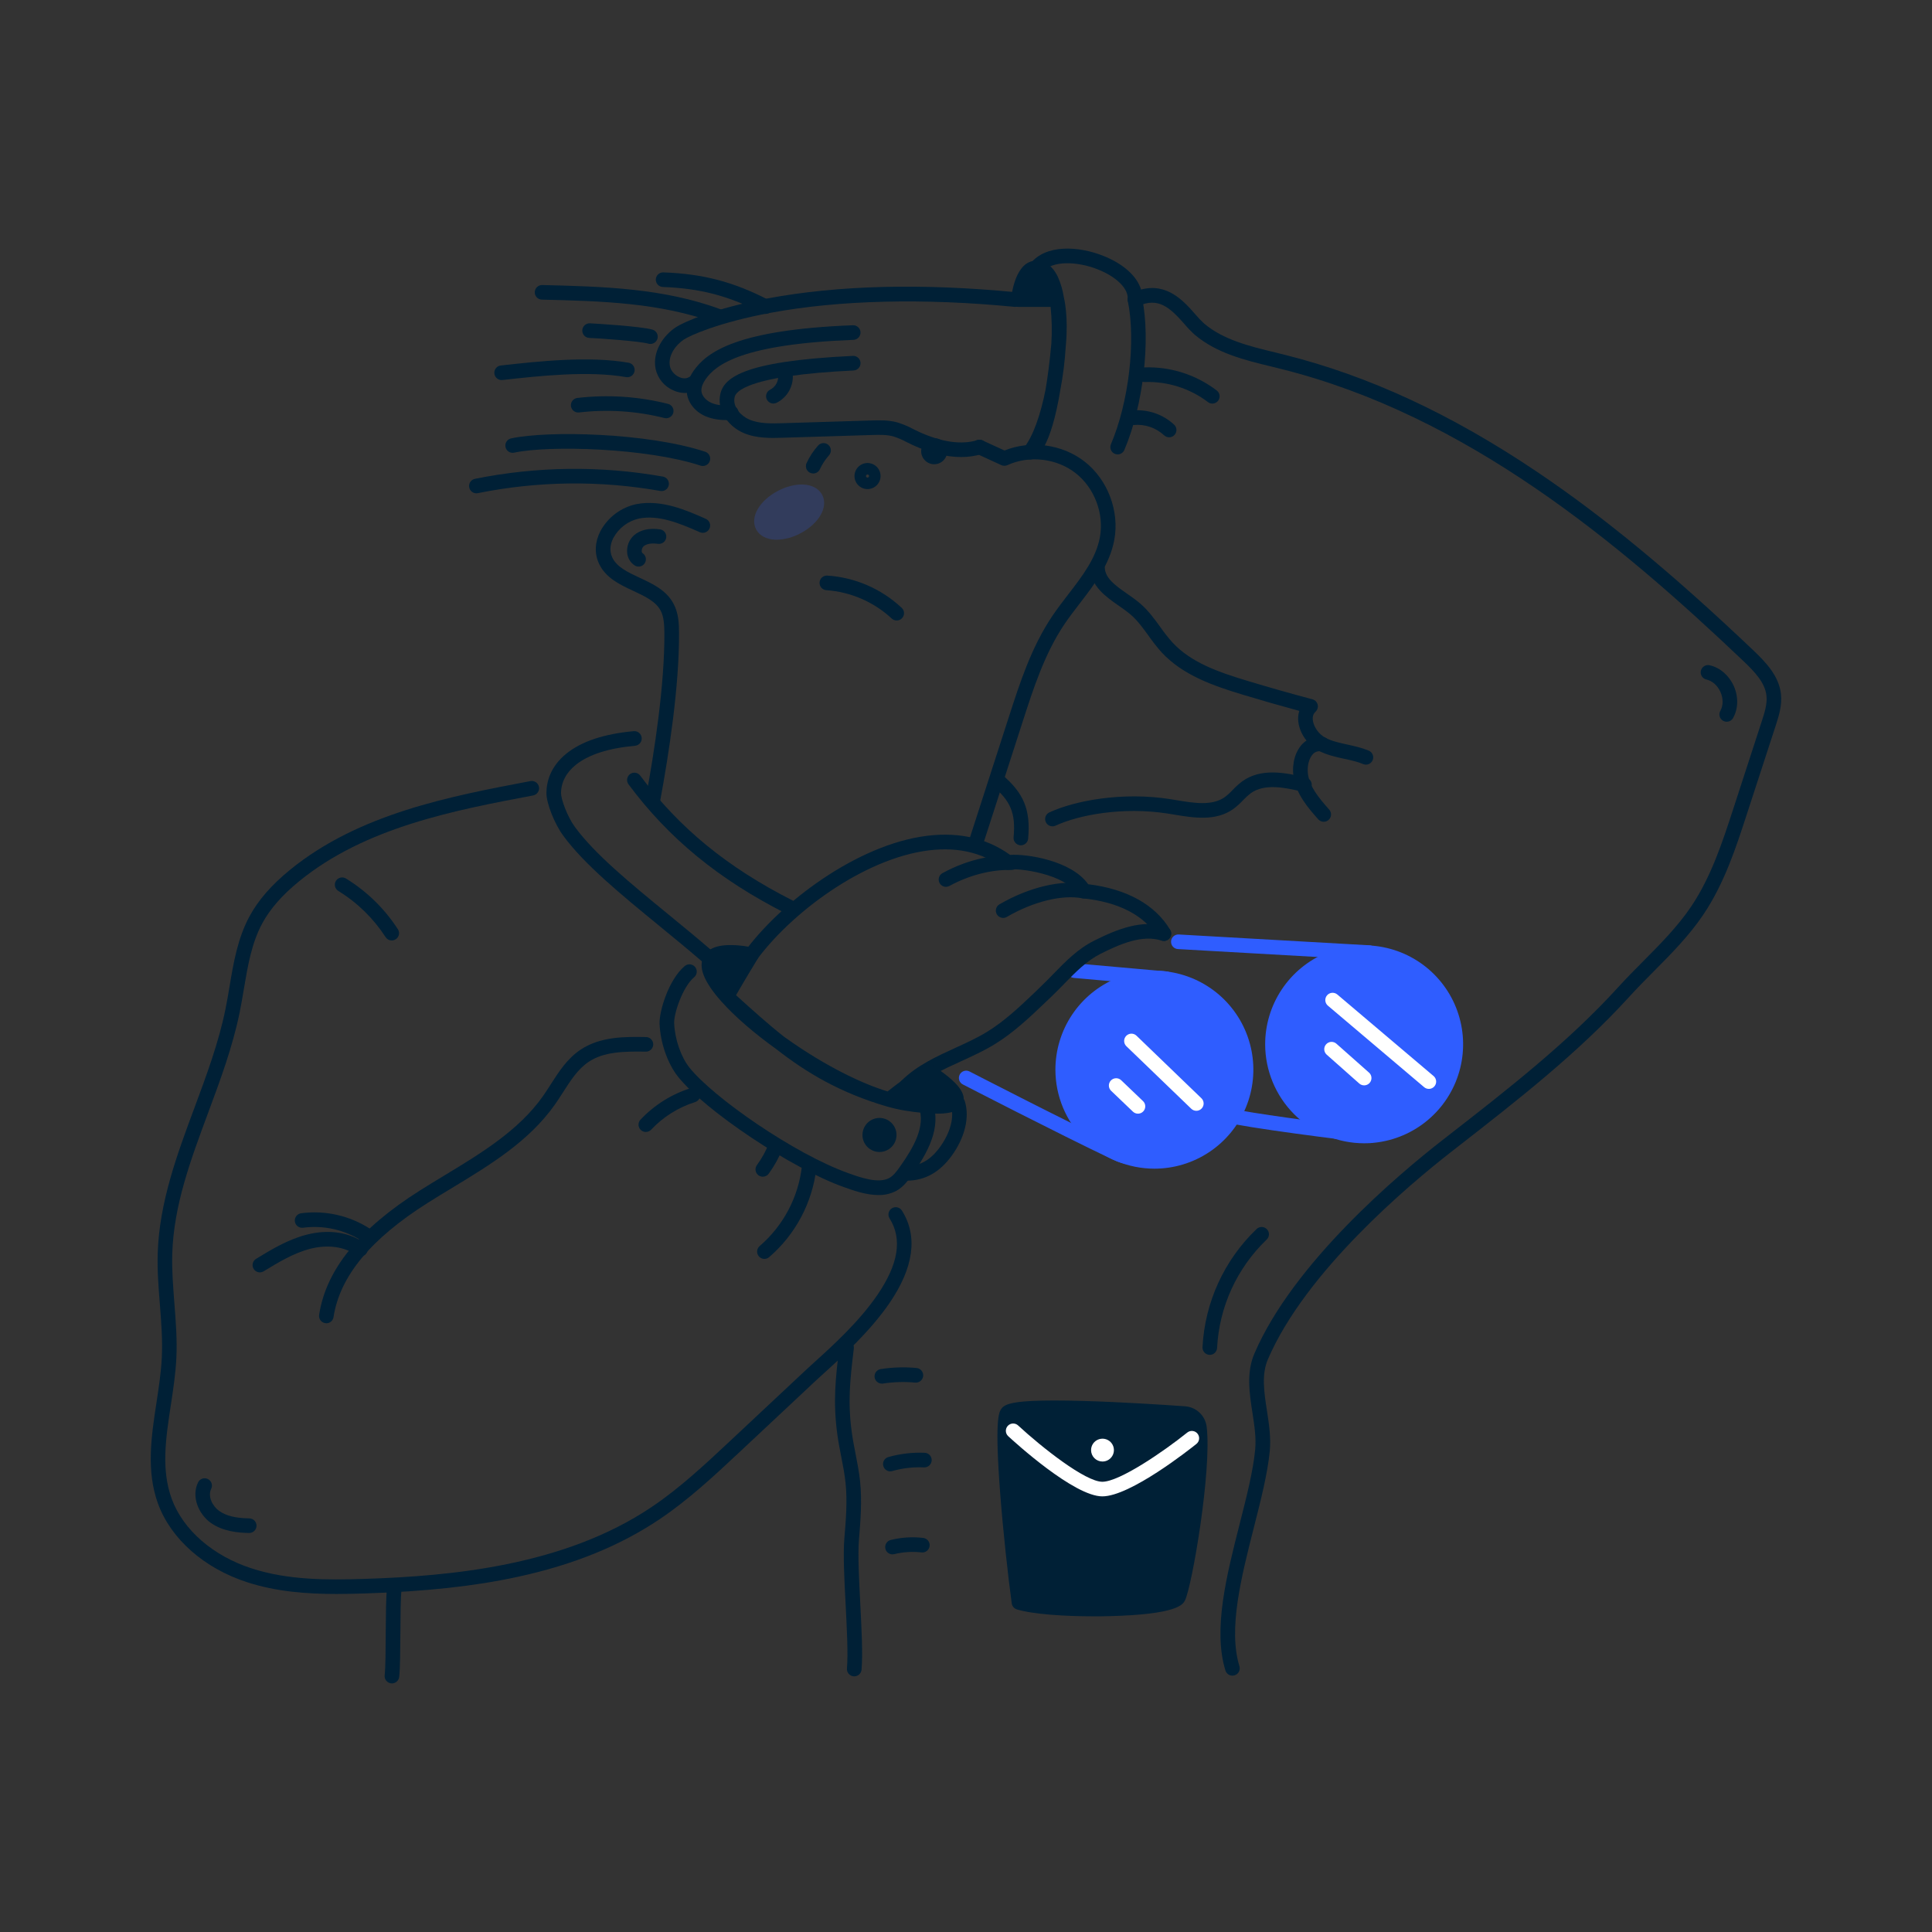 <svg width="368" height="368" viewBox="0 0 368 368" fill="none" xmlns="http://www.w3.org/2000/svg">
<rect x="0" y="0" width="368" height="368" fill="#333333" stroke="none"/>
<path d="M222.042 187.812C222.411 187.829 222.771 187.697 223.043 187.448C223.315 187.198 223.477 186.85 223.493 186.482C223.509 186.114 223.378 185.754 223.128 185.481C222.879 185.209 222.531 185.047 222.163 185.032L204.796 183.488C204.613 183.472 204.429 183.492 204.254 183.547C204.08 183.602 203.917 183.691 203.777 183.808C203.636 183.926 203.52 184.07 203.435 184.234C203.351 184.396 203.299 184.572 203.282 184.756C203.266 184.938 203.286 185.122 203.341 185.297C203.396 185.472 203.485 185.634 203.603 185.776C203.721 185.915 203.865 186.031 204.027 186.116C204.19 186.201 204.368 186.252 204.55 186.269L221.917 187.811C221.959 187.812 222 187.814 222.042 187.812Z" fill="#2F5DFF"/>
<path d="M219.885 221.214C210.241 221.214 202.423 213.396 202.423 203.752C202.423 194.107 210.241 186.289 219.885 186.289C229.529 186.289 237.347 194.107 237.347 203.752C237.347 213.396 229.529 221.214 219.885 221.214Z" fill="#2F5DFF"/>
<path d="M219.885 222.603C223.613 222.603 227.258 221.497 230.358 219.426C233.458 217.354 235.874 214.41 237.301 210.965C238.727 207.519 239.1 203.728 238.372 200.072C237.645 196.416 235.849 193.056 233.213 190.42C230.576 187.783 227.217 185.989 223.56 185.262C219.903 184.534 216.112 184.907 212.668 186.335C209.223 187.761 206.279 190.179 204.207 193.277C202.136 196.378 201.03 200.023 201.03 203.752C201.036 208.75 203.024 213.543 206.559 217.078C210.094 220.612 214.886 222.6 219.885 222.603ZM219.885 187.68C223.063 187.68 226.17 188.624 228.813 190.39C231.456 192.157 233.515 194.666 234.731 197.603C235.948 200.54 236.265 203.771 235.645 206.888C235.025 210.007 233.494 212.87 231.246 215.116C228.998 217.365 226.135 218.894 223.017 219.514C219.9 220.134 216.668 219.816 213.732 218.599C210.795 217.383 208.286 215.322 206.52 212.68C204.754 210.038 203.811 206.93 203.811 203.752C203.816 199.491 205.511 195.404 208.525 192.392C211.538 189.378 215.624 187.684 219.885 187.68ZM259.826 216.377C250.182 216.377 242.364 208.558 242.364 198.915C242.364 189.272 250.182 181.453 259.826 181.453C269.47 181.453 277.288 189.272 277.288 198.915C277.288 208.558 269.47 216.377 259.826 216.377Z" fill="#2F5DFF"/>
<path d="M259.836 217.768C263.564 217.768 267.209 216.662 270.309 214.59C273.41 212.518 275.826 209.574 277.253 206.13C278.68 202.685 279.053 198.895 278.326 195.237C277.598 191.581 275.803 188.221 273.166 185.584C270.53 182.948 267.17 181.153 263.513 180.425C259.856 179.698 256.066 180.071 252.621 181.498C249.176 182.925 246.232 185.341 244.16 188.442C242.089 191.542 240.983 195.187 240.983 198.915C240.989 203.912 242.978 208.706 246.512 212.238C250.046 215.773 254.837 217.762 259.836 217.768ZM259.836 182.844C263.014 182.844 266.121 183.786 268.764 185.553C271.407 187.318 273.467 189.829 274.684 192.766C275.9 195.702 276.218 198.933 275.598 202.05C274.978 205.167 273.447 208.032 271.2 210.279C268.952 212.527 266.089 214.058 262.971 214.678C259.853 215.298 256.622 214.98 253.685 213.764C250.749 212.548 248.239 210.487 246.473 207.845C244.707 205.2 243.764 202.095 243.764 198.915C243.77 194.655 245.465 190.571 248.477 187.557C251.49 184.545 255.575 182.849 259.836 182.844Z" fill="#2F5DFF"/>
<path d="M154.904 90.188C155.169 90.188 155.43 90.112 155.653 89.969C155.877 89.826 156.056 89.622 156.166 89.381C156.613 88.414 157.2 87.517 157.909 86.721C158.032 86.584 158.124 86.424 158.185 86.251C158.245 86.078 158.271 85.895 158.26 85.712C158.249 85.529 158.201 85.35 158.122 85.185C158.043 85.02 157.931 84.873 157.793 84.751C157.656 84.629 157.496 84.536 157.323 84.476C157.15 84.416 156.968 84.39 156.784 84.401C156.602 84.412 156.422 84.459 156.258 84.538C156.092 84.618 155.945 84.73 155.824 84.867C154.933 85.866 154.194 86.993 153.634 88.209C153.535 88.42 153.493 88.653 153.509 88.886C153.524 89.119 153.597 89.344 153.724 89.541C153.85 89.738 154.022 89.9 154.227 90.012C154.431 90.124 154.661 90.183 154.895 90.183L154.904 90.188ZM90.749 93.96C90.841 93.96 90.933 93.951 91.023 93.933C102.464 91.623 114.234 91.478 125.727 93.506C125.909 93.546 126.099 93.548 126.283 93.512C126.467 93.477 126.64 93.405 126.796 93.3C126.951 93.196 127.083 93.061 127.184 92.904C127.287 92.748 127.355 92.572 127.388 92.388C127.422 92.204 127.416 92.015 127.374 91.833C127.331 91.651 127.252 91.479 127.142 91.328C127.033 91.177 126.894 91.05 126.733 90.954C126.573 90.858 126.395 90.795 126.209 90.769C114.374 88.679 102.254 88.827 90.474 91.205C90.134 91.271 89.83 91.462 89.624 91.74C89.416 92.018 89.321 92.363 89.356 92.707C89.389 93.052 89.551 93.372 89.808 93.604C90.066 93.835 90.401 93.963 90.749 93.96ZM133.882 88.756C134.213 88.756 134.533 88.638 134.785 88.424C135.037 88.21 135.205 87.912 135.256 87.586C135.31 87.259 135.243 86.925 135.07 86.642C134.899 86.36 134.633 86.148 134.318 86.044C123.357 82.422 104.363 81.993 97.395 83.495C97.211 83.529 97.038 83.599 96.883 83.701C96.727 83.804 96.594 83.936 96.491 84.091C96.388 84.245 96.316 84.419 96.281 84.601C96.246 84.784 96.25 84.972 96.289 85.153C96.327 85.335 96.403 85.507 96.508 85.659C96.615 85.811 96.751 85.941 96.909 86.04C97.065 86.138 97.242 86.205 97.424 86.235C97.608 86.264 97.796 86.257 97.976 86.213C104.677 84.781 123.236 85.323 133.444 88.695C133.586 88.739 133.735 88.759 133.882 88.756ZM126.941 79.664C127.273 79.654 127.591 79.526 127.836 79.302C128.08 79.078 128.239 78.774 128.279 78.445C128.32 78.115 128.24 77.782 128.056 77.505C127.874 77.229 127.596 77.027 127.278 76.937C121.626 75.51 115.762 75.125 109.971 75.801C109.605 75.844 109.27 76.031 109.042 76.321C108.814 76.61 108.709 76.978 108.751 77.345C108.795 77.711 108.981 78.045 109.272 78.274C109.561 78.502 109.929 78.607 110.295 78.564C115.745 77.926 121.267 78.288 126.586 79.632C126.704 79.658 126.822 79.669 126.941 79.664ZM95.623 72.374C95.674 72.374 95.726 72.374 95.777 72.374C102.657 71.611 112.08 70.566 119.296 71.838C119.653 71.889 120.017 71.8 120.308 71.588C120.601 71.376 120.799 71.059 120.862 70.704C120.925 70.349 120.847 69.983 120.645 69.684C120.444 69.385 120.133 69.176 119.78 69.101C112.17 67.757 102.517 68.828 95.47 69.609C95.102 69.629 94.756 69.795 94.51 70.07C94.263 70.345 94.136 70.707 94.156 71.076C94.177 71.445 94.342 71.79 94.618 72.037C94.892 72.283 95.255 72.41 95.623 72.39V72.374ZM123.894 65.514C124.229 65.513 124.555 65.391 124.807 65.17C125.061 64.949 125.225 64.644 125.269 64.311C125.315 63.978 125.238 63.64 125.054 63.359C124.868 63.078 124.588 62.874 124.264 62.784C121.948 62.13 113.029 61.611 112.35 61.586C111.982 61.573 111.623 61.708 111.353 61.96C111.084 62.212 110.926 62.56 110.913 62.929C110.9 63.298 111.035 63.656 111.287 63.926C111.539 64.196 111.886 64.354 112.256 64.367C113.938 64.425 121.758 64.969 123.51 65.461C123.635 65.497 123.764 65.515 123.894 65.514ZM136.949 61.674C137.275 61.674 137.589 61.56 137.842 61.352C138.092 61.143 138.261 60.853 138.318 60.532C138.377 60.211 138.32 59.88 138.16 59.597C137.998 59.313 137.742 59.095 137.437 58.981C126.434 54.851 114.667 54.578 103.283 54.291C103.1 54.286 102.918 54.318 102.749 54.383C102.578 54.449 102.422 54.548 102.289 54.674C102.158 54.8 102.052 54.951 101.978 55.118C101.903 55.285 101.864 55.465 101.858 55.647C101.855 55.83 101.886 56.012 101.952 56.182C102.017 56.352 102.116 56.508 102.243 56.641C102.368 56.773 102.519 56.879 102.686 56.953C102.854 57.027 103.032 57.067 103.216 57.072C114.367 57.34 125.896 57.621 136.46 61.584C136.616 61.643 136.782 61.673 136.949 61.674ZM145.816 59.788C146.129 59.788 146.431 59.684 146.677 59.491C146.922 59.299 147.095 59.029 147.168 58.726C147.242 58.423 147.213 58.105 147.084 57.821C146.955 57.537 146.734 57.305 146.456 57.162C139.737 53.686 133.917 52.156 126.358 51.883C125.988 51.87 125.629 52.004 125.359 52.255C125.09 52.506 124.93 52.855 124.917 53.224C124.904 53.592 125.037 53.951 125.289 54.221C125.541 54.492 125.889 54.651 126.257 54.664C133.372 54.921 138.855 56.36 145.179 59.633C145.376 59.734 145.595 59.787 145.816 59.788ZM170.803 118.187C171.083 118.187 171.355 118.103 171.585 117.947C171.815 117.79 171.994 117.568 172.097 117.309C172.198 117.05 172.222 116.766 172.161 116.494C172.1 116.222 171.959 115.975 171.756 115.784C167.889 112.153 162.878 109.98 157.585 109.636C157.403 109.624 157.219 109.648 157.046 109.707C156.873 109.766 156.713 109.859 156.576 109.98C156.438 110.101 156.326 110.247 156.245 110.412C156.164 110.576 156.116 110.754 156.105 110.937C156.094 111.12 156.118 111.303 156.177 111.476C156.236 111.649 156.328 111.809 156.449 111.946C156.571 112.084 156.716 112.196 156.882 112.277C157.046 112.357 157.224 112.405 157.406 112.417C162.05 112.744 166.441 114.649 169.852 117.816C170.11 118.056 170.45 118.189 170.803 118.187ZM185.932 161.774C186.226 161.774 186.512 161.681 186.75 161.508C186.988 161.335 187.165 161.091 187.255 160.812L194.782 137.496C196.842 131.116 198.972 124.518 202.733 118.92C203.639 117.573 204.675 116.229 205.676 114.927C208.476 111.291 211.37 107.529 212.244 102.846C213.268 97.353 210.995 91.354 206.589 87.917C202.356 84.614 196.305 83.799 191.334 85.81L187.162 83.898C186.995 83.814 186.813 83.765 186.627 83.753C186.441 83.741 186.254 83.766 186.077 83.828C185.901 83.89 185.739 83.987 185.601 84.112C185.463 84.238 185.351 84.391 185.273 84.561C185.195 84.73 185.153 84.914 185.147 85.101C185.142 85.288 185.174 85.474 185.242 85.647C185.311 85.822 185.413 85.98 185.544 86.113C185.675 86.247 185.831 86.353 186.004 86.424L190.731 88.596C190.913 88.678 191.111 88.721 191.311 88.721C191.51 88.721 191.708 88.678 191.89 88.596C196.05 86.686 201.269 87.296 204.868 90.109C208.467 92.922 210.337 97.838 209.503 102.336C208.752 106.361 206.184 109.698 203.466 113.228C202.437 114.565 201.38 115.946 200.418 117.367C196.446 123.285 194.251 130.078 192.136 136.643L184.609 159.957C184.541 160.165 184.524 160.387 184.559 160.603C184.594 160.819 184.679 161.025 184.808 161.202C184.937 161.379 185.106 161.523 185.301 161.622C185.497 161.722 185.713 161.773 185.932 161.774ZM124.386 153.663C124.709 153.662 125.024 153.548 125.274 153.34C125.523 153.132 125.692 152.844 125.751 152.525C127.422 143.512 129.4 130.646 129.337 120.544C129.337 118.711 129.238 116.771 128.299 115.005C126.925 112.417 124.332 111.209 121.824 110.042C119.578 108.994 117.452 108.002 116.604 106.141C115.958 104.723 116.372 103.36 116.836 102.456C117.342 101.523 118.043 100.71 118.891 100.072C119.741 99.434 120.718 98.987 121.754 98.76C125.401 98.065 129.146 99.534 133.31 101.372C133.648 101.521 134.031 101.53 134.375 101.396C134.721 101.262 134.997 100.997 135.146 100.659C135.295 100.321 135.304 99.938 135.17 99.593C135.037 99.249 134.772 98.972 134.434 98.823C130.689 97.168 126.031 95.115 121.236 96.021C119.784 96.326 118.417 96.945 117.23 97.835C116.043 98.724 115.066 99.863 114.365 101.17C113.305 103.214 113.206 105.388 114.063 107.286C115.338 110.083 118.034 111.339 120.641 112.553C122.831 113.576 124.897 114.537 125.834 116.303C126.476 117.511 126.529 119.066 126.548 120.556C126.61 130.447 124.656 143.123 123.007 152.017C122.972 152.197 122.976 152.382 123.013 152.56C123.052 152.739 123.123 152.909 123.228 153.06C123.331 153.21 123.464 153.339 123.616 153.438C123.769 153.538 123.942 153.606 124.121 153.639C124.209 153.656 124.297 153.664 124.386 153.663Z" fill="#002036"/>
<path d="M121.633 107.923C121.933 107.924 122.228 107.826 122.469 107.646C122.71 107.465 122.886 107.21 122.971 106.921C123.054 106.632 123.043 106.323 122.936 106.041C122.829 105.759 122.634 105.519 122.379 105.358C122.331 105.313 122.294 105.259 122.266 105.198C122.241 105.138 122.228 105.073 122.228 105.008C122.217 104.834 122.242 104.66 122.303 104.497C122.364 104.334 122.46 104.186 122.583 104.062C123.321 103.411 124.616 103.483 125.323 103.585C125.687 103.638 126.059 103.543 126.353 103.322C126.649 103.101 126.844 102.772 126.898 102.407C126.949 102.041 126.855 101.67 126.635 101.375C126.412 101.08 126.084 100.884 125.718 100.832C123.646 100.535 121.924 100.931 120.741 101.979C120.294 102.387 119.946 102.891 119.723 103.453C119.503 104.015 119.411 104.621 119.457 105.223C119.486 105.72 119.63 106.202 119.88 106.633C120.128 107.063 120.474 107.429 120.892 107.701C121.113 107.844 121.37 107.921 121.633 107.923ZM183.058 87.055C184.393 87.063 185.72 86.873 186.998 86.492C187.176 86.441 187.341 86.355 187.484 86.239C187.628 86.124 187.747 85.981 187.835 85.819C187.923 85.657 187.978 85.479 187.996 85.296C188.015 85.113 187.997 84.927 187.943 84.751C187.89 84.575 187.802 84.411 187.684 84.269C187.567 84.127 187.422 84.01 187.259 83.924C187.096 83.839 186.917 83.786 186.734 83.77C186.55 83.754 186.365 83.775 186.19 83.831C183.156 84.758 179.439 84.237 175.141 82.304C174.743 82.126 174.355 81.931 173.943 81.725C172.957 81.192 171.919 80.761 170.846 80.439C169.185 79.991 167.471 80.044 165.963 80.091L149.118 80.608C147.031 80.672 144.652 80.744 142.722 79.912C141.169 79.25 139.649 77.616 139.884 75.899C139.952 75.417 140.074 74.522 142.654 73.475C146.28 72.003 152.991 71.025 162.584 70.569C162.952 70.551 163.3 70.388 163.549 70.114C163.797 69.841 163.926 69.481 163.909 69.112C163.891 68.743 163.727 68.396 163.455 68.148C163.181 67.9 162.82 67.77 162.452 67.788C140.985 68.805 137.59 72.103 137.121 75.514C136.692 78.631 139.058 81.37 141.618 82.466C144.115 83.534 146.812 83.451 149.191 83.377L166.04 82.86C167.429 82.819 168.85 82.774 170.114 83.115C171.01 83.394 171.876 83.762 172.699 84.214C173.118 84.422 173.553 84.64 174 84.839C177.271 86.316 180.305 87.055 183.058 87.055Z" fill="#002036"/>
<path d="M138.67 80.026C138.901 80.026 139.115 80.026 139.33 80.026C139.7 80.016 140.05 79.861 140.303 79.593C140.557 79.326 140.695 78.968 140.684 78.6C140.675 78.231 140.521 77.881 140.252 77.627C139.985 77.373 139.628 77.235 139.258 77.245C138.033 77.277 136.623 77.245 135.455 76.714C134.598 76.33 133.694 75.498 133.602 74.503C133.527 73.685 133.994 72.823 134.397 72.242C136.37 69.41 141.435 65.546 162.567 64.733C162.75 64.726 162.93 64.683 163.096 64.607C163.261 64.531 163.41 64.422 163.535 64.288C163.659 64.154 163.756 63.997 163.819 63.825C163.883 63.654 163.913 63.472 163.905 63.289C163.898 63.107 163.855 62.927 163.778 62.761C163.703 62.595 163.594 62.446 163.46 62.322C163.326 62.198 163.169 62.101 162.996 62.038C162.825 61.974 162.643 61.945 162.461 61.952C140.337 62.805 134.622 67.051 132.103 70.652C131.133 72.042 130.712 73.433 130.82 74.751C130.989 76.638 132.325 78.362 134.298 79.249C135.759 79.889 137.291 80.026 138.67 80.026Z" fill="#002036"/>
<path d="M130.379 74.851C131.254 74.856 132.11 74.599 132.839 74.114C132.995 74.015 133.129 73.886 133.234 73.734C133.339 73.582 133.413 73.411 133.451 73.23C133.49 73.049 133.492 72.863 133.457 72.682C133.422 72.5 133.352 72.328 133.251 72.174C133.148 72.02 133.017 71.888 132.863 71.786C132.71 71.683 132.537 71.612 132.355 71.577C132.174 71.542 131.989 71.543 131.806 71.581C131.626 71.619 131.455 71.692 131.302 71.797C130.627 72.246 129.841 72.028 129.435 71.855C128.507 71.463 127.77 70.615 127.602 69.743C127.21 67.718 128.715 65.69 130.276 64.664C131.383 63.934 136.795 61.438 146.777 59.582C159.863 57.148 175.941 56.757 193.274 58.451C193.642 58.487 194.01 58.374 194.297 58.139C194.583 57.904 194.764 57.565 194.8 57.196C194.836 56.827 194.724 56.459 194.488 56.173C194.253 55.887 193.914 55.706 193.545 55.67C175.7 53.929 159.797 54.321 146.269 56.828C135.786 58.777 130.07 61.452 128.752 62.318C126.364 63.887 124.237 66.953 124.872 70.246C125.072 71.168 125.492 72.028 126.097 72.751C126.702 73.474 127.475 74.039 128.349 74.397C128.988 74.682 129.678 74.837 130.379 74.851ZM234.751 319.172C234.969 319.172 235.184 319.12 235.379 319.023C235.573 318.925 235.742 318.784 235.871 318.607C236.001 318.432 236.087 318.23 236.124 318.015C236.16 317.799 236.146 317.58 236.081 317.371C233.908 310.327 236.42 300.454 238.849 290.884C240.183 285.636 241.442 280.686 241.861 276.399C242.112 273.812 241.706 271.194 241.317 268.66C240.774 265.138 240.262 261.81 241.507 258.91C248.672 242.223 268.31 225.724 276.421 219.405L277.536 218.533C288.871 209.705 300.592 200.578 310.272 189.93C311.783 188.267 313.41 186.628 314.983 185.043C318.286 181.715 321.704 178.276 324.401 174.279C328.448 168.288 330.684 161.414 332.835 154.768L338.216 138.252C338.807 136.437 339.474 134.381 339.231 132.194C338.848 128.773 336.408 126.199 333.942 123.851C318.522 109.191 305.415 98.378 292.692 89.822C276.384 78.853 260.681 71.576 244.686 67.574C244.081 67.421 243.472 67.273 242.862 67.125C238.024 65.95 233.02 64.733 229.363 61.632C228.765 61.082 228.204 60.493 227.683 59.869C225.514 57.403 222.353 53.806 217.343 55.155C216.569 52.606 213.976 50.245 210.122 48.722C205.334 46.828 199.199 46.541 196.293 50.17C196.063 50.458 195.956 50.826 195.997 51.193C196.038 51.559 196.222 51.895 196.51 52.125C196.798 52.355 197.166 52.462 197.532 52.422C197.899 52.381 198.234 52.196 198.465 51.908C200.384 49.512 205.266 49.793 209.1 51.308C212.661 52.717 214.951 54.986 214.798 56.953C214.779 57.196 214.825 57.438 214.929 57.658C215.033 57.877 215.193 58.066 215.393 58.204C215.593 58.342 215.825 58.426 216.067 58.446C216.309 58.467 216.552 58.423 216.773 58.321C220.62 56.527 222.856 58.592 225.595 61.707C226.203 62.434 226.861 63.118 227.565 63.753C231.723 67.28 237.053 68.576 242.204 69.827C242.809 69.975 243.414 70.121 244.012 70.272C279.332 79.108 308.323 103.335 332.026 125.867C334.207 127.953 336.197 130.011 336.466 132.502C336.645 134.092 336.098 135.77 335.572 137.392L330.2 153.908C328.098 160.372 325.924 167.055 322.089 172.724C319.539 176.503 316.214 179.847 313.002 183.085C311.408 184.69 309.758 186.35 308.205 188.061C298.687 198.532 287.063 207.585 275.821 216.332L274.699 217.206C266.419 223.656 246.359 240.525 238.939 257.808C237.379 261.44 237.977 265.324 238.557 269.078C238.937 271.551 239.298 273.888 239.08 276.127C238.686 280.195 237.458 285.053 236.146 290.194C233.623 300.124 231.013 310.393 233.416 318.188C233.504 318.473 233.68 318.723 233.921 318.9C234.161 319.078 234.453 319.174 234.751 319.172Z" fill="#002036"/>
<path d="M328.895 137.473C329.143 137.473 329.385 137.408 329.599 137.283C329.812 137.158 329.989 136.979 330.11 136.764C331.104 134.993 331.157 132.72 330.249 130.68C329.34 128.641 327.618 127.16 325.637 126.715C325.459 126.675 325.274 126.671 325.095 126.702C324.915 126.733 324.743 126.8 324.588 126.897C324.434 126.995 324.301 127.122 324.195 127.271C324.09 127.421 324.016 127.589 323.975 127.767C323.936 127.946 323.931 128.13 323.962 128.31C323.993 128.49 324.06 128.662 324.157 128.816C324.255 128.97 324.382 129.104 324.531 129.209C324.681 129.314 324.849 129.389 325.028 129.429C326.154 129.682 327.157 130.572 327.709 131.811C328.26 133.051 328.251 134.393 327.686 135.401C327.567 135.612 327.505 135.851 327.507 136.094C327.509 136.336 327.575 136.574 327.697 136.784C327.819 136.993 327.994 137.167 328.204 137.288C328.415 137.409 328.653 137.472 328.895 137.473ZM230.928 76.874C231.216 76.872 231.497 76.78 231.731 76.611C231.965 76.442 232.14 76.204 232.233 75.93C232.325 75.657 232.331 75.362 232.248 75.085C232.165 74.809 231.999 74.565 231.771 74.388C227.816 71.359 222.929 69.802 217.95 69.985C217.581 69.999 217.233 70.159 216.982 70.43C216.732 70.7 216.599 71.059 216.613 71.428C216.627 71.797 216.787 72.145 217.058 72.396C217.328 72.647 217.688 72.779 218.057 72.765C222.384 72.624 226.628 73.971 230.082 76.582C230.324 76.77 230.621 76.873 230.928 76.874ZM222.694 83.293C222.973 83.293 223.245 83.21 223.475 83.053C223.706 82.896 223.884 82.674 223.986 82.415C224.089 82.156 224.111 81.873 224.051 81.6C223.99 81.329 223.849 81.081 223.646 80.89C222.582 79.901 221.32 79.149 219.944 78.684C218.568 78.218 217.109 78.049 215.663 78.188C215.481 78.207 215.305 78.261 215.144 78.348C214.983 78.434 214.841 78.552 214.726 78.693C214.611 78.835 214.524 78.998 214.472 79.173C214.42 79.348 214.402 79.531 214.421 79.713C214.439 79.895 214.493 80.071 214.58 80.231C214.667 80.392 214.784 80.534 214.926 80.65C215.067 80.765 215.231 80.851 215.406 80.904C215.58 80.956 215.764 80.974 215.946 80.955C216.995 80.854 218.054 80.977 219.053 81.316C220.052 81.654 220.967 82.2 221.739 82.918C221.998 83.16 222.34 83.295 222.694 83.293ZM260.19 145.649C260.508 145.645 260.815 145.532 261.06 145.329C261.305 145.126 261.473 144.845 261.536 144.534C261.599 144.222 261.553 143.898 261.406 143.616C261.259 143.334 261.019 143.111 260.728 142.984C259.391 142.426 258.007 142.127 256.668 141.825C255.136 141.494 253.688 141.179 252.432 140.514C251.226 139.874 250.232 138.481 250.065 137.204C249.977 136.509 250.149 135.96 250.575 135.566C250.758 135.397 250.893 135.182 250.964 134.943C251.036 134.705 251.042 134.451 250.982 134.209C250.922 133.967 250.798 133.746 250.624 133.569C250.449 133.391 250.23 133.264 249.989 133.2C245.836 132.097 241.646 130.908 237.537 129.666C232.071 128.011 226.877 126.21 223.324 122.375C222.485 121.429 221.701 120.434 220.979 119.395C219.865 117.861 218.713 116.273 217.19 114.966C216.409 114.294 215.536 113.682 214.69 113.091C212.551 111.594 210.518 110.183 210.44 108.153C210.432 107.97 210.388 107.791 210.311 107.625C210.233 107.46 210.124 107.311 209.99 107.187C209.855 107.064 209.697 106.968 209.525 106.905C209.354 106.843 209.171 106.815 208.989 106.823C208.806 106.831 208.627 106.874 208.461 106.951C208.296 107.029 208.147 107.138 208.023 107.273C207.9 107.407 207.804 107.565 207.741 107.737C207.679 107.908 207.651 108.091 207.659 108.273C207.807 111.675 210.613 113.638 213.091 115.372C213.918 115.949 214.697 116.496 215.373 117.075C216.648 118.171 217.656 119.559 218.724 121.029C219.509 122.16 220.36 123.243 221.274 124.273C225.306 128.616 231.118 130.632 236.733 132.324C240.281 133.397 243.889 134.433 247.484 135.406C247.267 136.102 247.207 136.837 247.308 137.559C247.588 139.73 249.125 141.904 251.129 142.968C252.724 143.814 254.429 144.182 256.079 144.541C257.351 144.815 258.554 145.077 259.655 145.538C259.825 145.609 260.006 145.647 260.19 145.649Z" fill="#002036"/>
<path d="M252.137 156.525C252.406 156.525 252.669 156.448 252.894 156.302C253.12 156.156 253.298 155.948 253.408 155.703C253.518 155.458 253.554 155.186 253.513 154.921C253.472 154.655 253.354 154.407 253.175 154.207C251.134 151.908 249.419 149.804 249.129 147.382C248.948 145.883 249.344 144.37 250.116 143.6C250.305 143.404 250.539 143.258 250.798 143.174C251.056 143.091 251.332 143.072 251.599 143.121C251.784 143.153 251.974 143.147 252.156 143.104C252.338 143.06 252.51 142.981 252.661 142.869C252.812 142.758 252.939 142.617 253.034 142.456C253.129 142.294 253.191 142.115 253.215 141.929C253.239 141.743 253.225 141.554 253.174 141.374C253.124 141.193 253.037 141.025 252.919 140.879C252.802 140.733 252.656 140.612 252.49 140.524C252.325 140.435 252.143 140.381 251.956 140.365C251.268 140.265 250.567 140.327 249.907 140.546C249.247 140.765 248.648 141.135 248.156 141.626C246.765 143.002 246.07 145.334 246.362 147.716C246.781 151.204 249.273 154.008 251.092 156.059C251.223 156.206 251.384 156.324 251.564 156.404C251.744 156.485 251.94 156.526 252.137 156.525Z" fill="#002036"/>
<path d="M200.465 157.401C200.666 157.4 200.864 157.357 201.047 157.273C205.601 155.171 213.983 153.642 222.444 154.967C222.835 155.028 223.232 155.095 223.633 155.16C227.34 155.776 231.551 156.474 234.895 154.108C235.57 153.605 236.198 153.042 236.772 152.427C237.228 151.938 237.723 151.487 238.253 151.079C240.844 149.225 244.71 149.971 248.13 150.819C248.488 150.908 248.867 150.851 249.183 150.661C249.499 150.47 249.726 150.162 249.815 149.804C249.904 149.446 249.847 149.067 249.657 148.752C249.466 148.436 249.158 148.208 248.8 148.119C244.777 147.123 240.186 146.265 236.634 148.815C235.974 149.312 235.359 149.865 234.793 150.467C234.333 150.965 233.829 151.423 233.289 151.834C230.879 153.54 227.426 152.967 224.087 152.414C223.679 152.344 223.273 152.277 222.875 152.214C213.837 150.801 204.817 152.464 199.881 154.743C199.593 154.875 199.359 155.102 199.218 155.387C199.076 155.671 199.037 155.995 199.105 156.304C199.173 156.614 199.345 156.892 199.593 157.09C199.84 157.289 200.148 157.397 200.465 157.396V157.401ZM194.444 161.009C194.792 161.011 195.128 160.882 195.385 160.648C195.643 160.414 195.803 160.092 195.835 159.746C196.335 154.261 195.021 151.058 190.813 147.505C190.673 147.386 190.512 147.296 190.338 147.24C190.163 147.184 189.98 147.163 189.797 147.178C189.615 147.193 189.437 147.243 189.274 147.327C189.111 147.411 188.967 147.526 188.848 147.666C188.73 147.807 188.641 147.968 188.585 148.143C188.53 148.318 188.51 148.501 188.526 148.684C188.541 148.867 188.593 149.044 188.678 149.206C188.763 149.369 188.879 149.513 189.019 149.63C192.539 152.601 193.485 154.905 193.065 159.491C193.049 159.673 193.068 159.857 193.122 160.031C193.176 160.206 193.264 160.368 193.381 160.509C193.498 160.649 193.641 160.765 193.803 160.85C193.965 160.935 194.142 160.988 194.324 161.004L194.444 161.009ZM150.312 174.137C150.624 174.138 150.928 174.033 151.173 173.839C151.417 173.646 151.59 173.375 151.664 173.071C151.738 172.767 151.704 172.447 151.574 172.164C151.443 171.88 151.221 171.649 150.941 171.507C138.532 165.215 129.319 157.665 121.952 147.74C121.733 147.443 121.405 147.246 121.039 147.192C120.675 147.138 120.303 147.231 120.007 147.451C119.711 147.671 119.514 147.999 119.46 148.364C119.405 148.729 119.499 149.1 119.718 149.396C127.367 159.681 136.867 167.493 149.686 173.987C149.879 174.085 150.094 174.137 150.312 174.137Z" fill="#002036"/>
<path d="M134.813 183.634C135.097 183.633 135.373 183.546 135.606 183.385C135.838 183.223 136.015 182.994 136.114 182.729C136.213 182.463 136.228 182.174 136.158 181.9C136.088 181.626 135.936 181.379 135.722 181.194C132.988 178.825 130.11 176.466 127.324 174.186C120.102 168.272 113.28 162.684 109.493 157.5C108.045 155.514 106.865 152.217 106.864 151.116C106.864 149.046 107.828 147.176 109.666 145.693C112.098 143.735 115.9 142.511 120.96 142.052C121.33 142.019 121.67 141.841 121.907 141.557C122.145 141.272 122.259 140.905 122.226 140.537C122.193 140.168 122.014 139.827 121.731 139.59C121.446 139.353 121.079 139.238 120.71 139.271C115.092 139.779 110.792 141.206 107.922 143.512C104.738 146.073 104.078 149.058 104.083 151.111C104.083 153.009 105.623 156.905 107.246 159.127C111.243 164.606 118.198 170.302 125.554 176.334C128.324 178.603 131.187 180.948 133.897 183.286C134.149 183.51 134.476 183.634 134.813 183.634ZM167.322 227.626C168.496 227.652 169.657 227.382 170.701 226.843C172.104 226.081 173.001 224.815 173.713 223.797C176.651 219.656 179.411 214.759 177.617 209.927C177.47 209.613 177.209 209.364 176.887 209.232C176.565 209.099 176.204 209.092 175.878 209.214C175.551 209.333 175.282 209.572 175.122 209.881C174.962 210.191 174.925 210.549 175.017 210.884C176.364 214.515 173.972 218.632 171.455 222.18C170.759 223.174 170.149 223.968 169.37 224.388C167.311 225.505 163.87 224.279 161.593 223.462C151.344 219.816 135.847 209.035 131.315 203.342C129.707 201.324 128.533 197.931 128.412 194.898C128.335 193.082 130.011 187.989 132.219 186.136C132.359 186.02 132.475 185.875 132.559 185.713C132.644 185.551 132.695 185.374 132.71 185.192C132.743 184.826 132.627 184.46 132.392 184.177C132.154 183.895 131.814 183.718 131.448 183.685C131.08 183.653 130.714 183.768 130.432 184.006C127.326 186.609 125.536 192.701 125.632 195.018C125.788 198.646 127.164 202.593 129.139 205.075C134.322 211.587 150.821 222.581 160.656 226.083C162.503 226.751 164.954 227.626 167.322 227.626Z" fill="#002036"/>
<path d="M172.837 224.892H172.864C176.268 224.824 179.03 223.255 181.308 220.099C183.794 216.658 184.718 212.796 183.781 209.771C183.731 209.593 183.645 209.427 183.529 209.282C183.413 209.138 183.27 209.018 183.106 208.93C182.944 208.842 182.765 208.787 182.58 208.77C182.396 208.752 182.21 208.77 182.033 208.825C181.856 208.88 181.693 208.969 181.551 209.088C181.409 209.208 181.292 209.353 181.209 209.519C181.124 209.683 181.073 209.863 181.058 210.047C181.045 210.231 181.067 210.417 181.126 210.593C181.805 212.79 181.03 215.734 179.056 218.472C177.297 220.905 175.313 222.064 172.8 222.116C172.43 222.119 172.079 222.268 171.819 222.533C171.562 222.796 171.418 223.151 171.422 223.519C171.425 223.887 171.576 224.241 171.839 224.498C172.103 224.758 172.458 224.899 172.828 224.896L172.837 224.892ZM145.605 239.791C145.936 239.791 146.254 239.673 146.506 239.456C151.526 235.132 154.738 229.078 155.504 222.495C155.544 222.128 155.44 221.76 155.208 221.473C154.978 221.185 154.643 221.001 154.277 220.958C153.909 220.918 153.542 221.024 153.254 221.254C152.965 221.484 152.781 221.821 152.74 222.187C152.058 228.07 149.187 233.479 144.701 237.343C144.484 237.527 144.33 237.774 144.258 238.05C144.186 238.324 144.201 238.615 144.3 238.882C144.398 239.148 144.576 239.378 144.81 239.54C145.042 239.704 145.319 239.791 145.605 239.791ZM145.296 224.136C145.515 224.136 145.732 224.084 145.927 223.985C146.122 223.886 146.291 223.742 146.42 223.565C147.491 222.103 148.37 220.507 149.036 218.82C149.104 218.649 149.139 218.467 149.138 218.285C149.136 218.101 149.097 217.92 149.023 217.751C148.952 217.584 148.847 217.431 148.714 217.302C148.584 217.175 148.427 217.074 148.258 217.008C148.087 216.94 147.905 216.907 147.721 216.91C147.539 216.914 147.356 216.953 147.189 217.026C147.021 217.1 146.869 217.206 146.742 217.339C146.615 217.471 146.516 217.626 146.449 217.797C145.872 219.265 145.106 220.653 144.175 221.924C144.022 222.132 143.932 222.377 143.912 222.633C143.89 222.888 143.941 223.146 144.057 223.374C144.173 223.604 144.35 223.795 144.569 223.93C144.788 224.064 145.04 224.136 145.296 224.136ZM123.019 215.609C123.208 215.609 123.396 215.571 123.571 215.495C123.745 215.422 123.904 215.311 124.033 215.171C126.321 212.741 129.194 210.934 132.377 209.926C132.554 209.874 132.721 209.788 132.865 209.672C133.01 209.554 133.13 209.41 133.218 209.247C133.304 209.083 133.36 208.904 133.376 208.719C133.393 208.535 133.374 208.347 133.317 208.17C133.262 207.994 133.172 207.83 133.05 207.688C132.931 207.546 132.784 207.431 132.618 207.348C132.452 207.263 132.272 207.213 132.086 207.202C131.9 207.189 131.715 207.213 131.54 207.274C127.9 208.424 124.618 210.489 122.001 213.267C121.815 213.464 121.69 213.712 121.644 213.979C121.598 214.248 121.63 214.522 121.738 214.77C121.845 215.021 122.023 215.232 122.25 215.381C122.478 215.53 122.743 215.609 123.013 215.609H123.019Z" fill="#002036"/>
<path d="M64.093 303.613C65.907 303.613 67.706 303.569 69.476 303.514C81.118 303.144 90.386 302.139 98.644 300.343C109.228 298.043 118.043 294.463 125.595 289.403C131.157 285.673 136.083 281.06 140.844 276.607L155.443 262.934C155.907 262.505 156.455 262.007 157.093 261.425C160.317 258.509 165.71 253.627 169.396 248.249C174.055 241.445 174.868 235.503 171.812 230.616C171.718 230.456 171.591 230.32 171.442 230.21C171.295 230.101 171.125 230.022 170.945 229.978C170.767 229.936 170.579 229.928 170.397 229.958C170.215 229.987 170.04 230.053 169.883 230.151C169.727 230.248 169.591 230.377 169.484 230.528C169.377 230.677 169.302 230.848 169.261 231.029C169.223 231.209 169.219 231.395 169.25 231.577C169.283 231.759 169.352 231.932 169.453 232.087C171.905 236.026 171.135 240.786 167.101 246.687C163.602 251.786 158.564 256.356 155.228 259.372C154.58 259.961 154.019 260.469 153.544 260.914L138.944 274.587C134.263 278.966 129.422 283.498 124.047 287.101C107.513 298.185 86.152 300.213 69.388 300.741C62.343 300.972 54.883 300.995 47.935 298.744C40.57 296.36 34.881 291.414 32.715 285.509C30.665 279.927 31.576 273.945 32.544 267.611C32.987 264.686 33.449 261.663 33.593 258.678C33.762 255.164 33.482 251.64 33.214 248.229C32.982 245.139 32.715 241.943 32.809 238.836C33.092 229.592 36.286 221.015 39.654 211.935C41.95 205.752 44.325 199.36 45.659 192.793C45.954 191.338 46.204 189.848 46.447 188.409C47.209 183.891 47.924 179.627 49.972 175.85C51.466 173.097 53.766 170.476 56.999 167.841C69.602 157.563 86.572 154.339 101.555 151.512C101.916 151.443 102.236 151.233 102.444 150.928C102.652 150.623 102.729 150.249 102.661 149.886C102.593 149.524 102.381 149.204 102.077 148.996C101.772 148.789 101.397 148.711 101.034 148.78C85.74 151.677 68.4 154.96 55.251 165.674C51.731 168.545 49.207 171.435 47.54 174.515C45.267 178.7 44.478 183.395 43.716 187.938C43.484 189.354 43.229 190.821 42.944 192.23C41.654 198.586 39.315 204.877 37.056 210.956C33.751 219.849 30.334 229.032 30.04 238.744C29.94 242.004 30.2 245.276 30.45 248.439C30.713 251.762 30.984 255.197 30.823 258.537C30.689 261.376 30.236 264.329 29.802 267.185C28.825 273.586 27.817 280.204 30.115 286.459C32.573 293.156 38.921 298.741 47.087 301.381C52.657 303.186 58.449 303.613 64.093 303.613Z" fill="#002036"/>
<path d="M47.459 291.995C47.827 291.999 48.182 291.855 48.445 291.598C48.708 291.338 48.857 290.987 48.861 290.617C48.865 290.249 48.721 289.894 48.464 289.631C48.204 289.368 47.853 289.219 47.483 289.215C44.824 289.169 43.056 288.727 41.749 287.794C40.445 286.86 39.53 285.012 40.235 283.564C40.392 283.235 40.412 282.856 40.292 282.51C40.172 282.164 39.92 281.881 39.591 281.719C39.264 281.559 38.885 281.533 38.539 281.649C38.191 281.765 37.904 282.013 37.738 282.339C36.373 285.119 37.885 288.448 40.132 290.056C42.45 291.717 45.411 291.958 47.433 291.995H47.459ZM62.157 252.054C62.49 252.054 62.81 251.935 63.062 251.718C63.312 251.502 63.48 251.202 63.529 250.875C64.727 243.106 70.597 235.989 81.479 229.113C83.002 228.149 84.592 227.187 86.132 226.256C93.315 221.902 100.762 217.402 105.695 210.393C106.236 209.629 106.746 208.831 107.239 208.062C108.694 205.789 110.07 203.642 112.105 202.269C114.98 200.337 118.74 200.242 122.996 200.313H123.022C123.392 200.315 123.747 200.172 124.008 199.914C124.272 199.655 124.422 199.303 124.424 198.933C124.428 198.565 124.284 198.21 124.025 197.947C123.767 197.684 123.414 197.535 123.046 197.531C119.186 197.467 114.383 197.386 110.552 199.96C108.045 201.646 106.446 204.131 104.902 206.551C104.423 207.294 103.928 208.067 103.426 208.781C98.826 215.313 91.645 219.661 84.697 223.865C83.146 224.804 81.545 225.772 79.998 226.751C68.396 234.083 62.113 241.829 60.786 250.439C60.729 250.803 60.819 251.175 61.038 251.471C61.255 251.769 61.581 251.968 61.943 252.025C62.015 252.04 62.085 252.051 62.157 252.054Z" fill="#002036"/>
<path d="M49.502 242.352C49.757 242.35 50.006 242.282 50.223 242.15C53.036 240.438 55.945 238.674 59.099 237.862C62.393 237.016 65.646 237.458 67.8 239.04C67.948 239.152 68.115 239.235 68.295 239.283C68.474 239.331 68.662 239.342 68.844 239.316C69.028 239.29 69.204 239.228 69.364 239.132C69.523 239.036 69.661 238.911 69.771 238.762C69.881 238.611 69.959 238.442 70.003 238.262C70.045 238.081 70.053 237.894 70.021 237.711C69.992 237.529 69.926 237.354 69.826 237.196C69.727 237.04 69.598 236.904 69.445 236.799C66.584 234.696 62.562 234.103 58.409 235.176C54.854 236.087 51.767 237.958 48.779 239.78C48.519 239.936 48.319 240.175 48.208 240.457C48.096 240.74 48.079 241.051 48.162 241.344C48.243 241.636 48.42 241.892 48.661 242.076C48.904 242.26 49.198 242.359 49.502 242.357V242.352Z" fill="#002036"/>
<path d="M69.703 236.595C70.001 236.593 70.292 236.495 70.531 236.317C70.768 236.138 70.943 235.888 71.03 235.603C71.114 235.318 71.107 235.012 71.004 234.731C70.903 234.451 70.715 234.21 70.467 234.046C66.59 231.542 61.951 230.497 57.377 231.095C57.195 231.117 57.016 231.176 56.856 231.266C56.696 231.358 56.554 231.479 56.442 231.625C56.33 231.77 56.247 231.938 56.199 232.116C56.151 232.294 56.139 232.48 56.164 232.662C56.188 232.845 56.249 233.021 56.343 233.18C56.437 233.34 56.56 233.478 56.709 233.588C56.856 233.7 57.024 233.779 57.202 233.825C57.382 233.87 57.568 233.879 57.75 233.851C61.662 233.34 65.631 234.234 68.945 236.374C69.171 236.519 69.434 236.596 69.703 236.595ZM74.642 320.648C74.984 320.651 75.313 320.528 75.571 320.302C75.827 320.075 75.992 319.764 76.033 319.424C76.219 317.867 76.237 314.557 76.264 311.035C76.283 307.755 76.301 304.362 76.469 302.962C76.511 302.595 76.408 302.225 76.18 301.937C75.954 301.646 75.619 301.458 75.252 301.414C74.886 301.37 74.516 301.475 74.228 301.701C73.937 301.929 73.749 302.264 73.705 302.63C73.521 304.187 73.501 307.497 73.473 311.019C73.455 314.301 73.436 317.693 73.269 319.093C73.249 319.275 73.262 319.459 73.311 319.634C73.361 319.81 73.446 319.974 73.558 320.118C73.67 320.261 73.812 320.381 73.97 320.471C74.13 320.559 74.305 320.618 74.487 320.638C74.539 320.646 74.59 320.648 74.642 320.648Z" fill="#002036"/>
<path d="M214.877 221.689C215.243 221.683 215.607 221.646 215.966 221.582C216.726 221.446 217.501 221.42 218.267 221.505C224.314 222.057 230.566 218.724 233.468 213.383L233.551 213.23C233.581 213.169 233.616 213.109 233.648 213.046C233.984 213.536 234.42 214.005 235.104 214.13C243.025 215.6 260.661 217.698 260.827 217.718C260.919 217.727 261.011 217.727 261.103 217.718C261.38 217.696 261.644 217.591 261.862 217.42C262.08 217.247 262.243 217.015 262.331 216.752C262.728 215.617 262.723 203.671 262.705 198.586C262.686 194.092 262.633 189.947 262.554 186.911C262.401 181.034 262.253 180.885 261.766 180.436C261.528 180.212 261.219 180.079 260.892 180.061L224.527 177.996C224.158 177.975 223.796 178.101 223.521 178.347C223.245 178.593 223.079 178.938 223.058 179.307C223.037 179.676 223.163 180.038 223.409 180.314C223.655 180.589 224.001 180.756 224.369 180.776L259.608 182.777C259.961 187.663 260.072 209.232 259.775 214.789C255.532 214.275 242.566 212.662 235.906 211.455C235.838 211.353 235.757 211.223 235.697 211.118C235.356 210.56 234.457 209.075 233.004 209.764C231.973 210.251 231.456 211.212 231.078 211.911L231 212.054C228.615 216.445 223.472 219.19 218.499 218.735C217.5 218.629 216.491 218.662 215.5 218.837C214.782 218.953 214.486 219 213.044 218.312C202.256 213.168 184.885 204.196 184.709 204.109C184.546 204.019 184.367 203.962 184.182 203.944C183.996 203.923 183.811 203.942 183.632 203.995C183.454 204.049 183.29 204.139 183.146 204.258C183.003 204.376 182.887 204.523 182.8 204.689C182.716 204.853 182.664 205.035 182.649 205.219C182.637 205.405 182.659 205.591 182.718 205.767C182.776 205.944 182.87 206.106 182.994 206.246C183.117 206.385 183.266 206.498 183.433 206.579C183.608 206.669 201.019 215.659 211.848 220.824C213.276 221.492 214.122 221.689 214.877 221.689Z" fill="#2F5DFF"/>
<path d="M142.037 184.787C142.267 184.789 142.491 184.732 142.694 184.626C142.896 184.517 143.069 184.362 143.196 184.171C149.343 174.978 163.21 164.225 175.773 162.142C181.84 161.134 187.026 162.235 191.186 165.414C191.355 165.541 191.55 165.628 191.758 165.669C191.966 165.709 192.18 165.701 192.384 165.646C193.828 165.294 203.025 166.422 205.232 170.411C205.341 170.607 205.495 170.774 205.682 170.897C205.87 171.021 206.084 171.097 206.307 171.12C213.118 171.815 218.026 174.39 220.501 178.536C220.594 178.694 220.717 178.832 220.864 178.942C221.01 179.052 221.177 179.132 221.354 179.177C221.532 179.223 221.717 179.233 221.898 179.207C222.079 179.181 222.254 179.119 222.411 179.025C222.569 178.931 222.706 178.808 222.816 178.661C222.925 178.514 223.004 178.346 223.049 178.169C223.093 177.991 223.102 177.806 223.075 177.625C223.048 177.444 222.985 177.27 222.891 177.113C220.036 172.32 214.643 169.324 207.269 168.425C204.085 163.885 195.494 162.608 192.405 162.842C187.696 159.447 181.95 158.284 175.315 159.384C162.012 161.593 147.364 172.927 140.885 182.61C140.745 182.819 140.664 183.063 140.651 183.315C140.64 183.567 140.695 183.818 140.815 184.04C140.935 184.263 141.111 184.449 141.328 184.578C141.544 184.707 141.792 184.775 142.044 184.775L142.037 184.787Z" fill="#002036"/>
<path d="M172.7 208.194C173.065 208.194 173.416 208.051 173.676 207.793C176.257 205.245 179.591 203.728 183.12 202.118C185.191 201.173 187.334 200.194 189.33 198.985C193.017 196.751 196.148 193.767 199.174 190.874L200.231 189.868C201.079 189.065 201.89 188.23 202.676 187.422C204.884 185.152 206.968 183.02 209.665 181.659C213.322 179.826 217.544 177.972 221.252 179.161C221.427 179.22 221.612 179.243 221.796 179.23C221.98 179.217 222.159 179.167 222.323 179.084C222.488 179.001 222.634 178.885 222.754 178.745C222.873 178.605 222.964 178.442 223.02 178.266C223.076 178.091 223.096 177.906 223.08 177.722C223.064 177.538 223.012 177.36 222.926 177.197C222.84 177.033 222.723 176.889 222.581 176.771C222.439 176.654 222.275 176.566 222.098 176.512C217.6 175.078 212.861 176.941 208.409 179.173C205.294 180.732 202.945 183.147 200.673 185.483C199.907 186.271 199.114 187.087 198.307 187.851L197.264 188.869C194.345 191.651 191.327 194.536 187.897 196.611C186.043 197.736 183.974 198.679 181.974 199.592C178.382 201.233 174.666 202.932 171.733 205.817C171.538 206.01 171.405 206.257 171.35 206.525C171.295 206.794 171.32 207.074 171.424 207.327C171.528 207.581 171.703 207.8 171.931 207.953C172.158 208.108 172.424 208.192 172.7 208.194ZM191.079 174.842C191.323 174.841 191.563 174.776 191.774 174.654C196.815 171.718 202.333 170.36 206.177 171.111C206.539 171.181 206.914 171.105 207.22 170.898C207.526 170.692 207.737 170.373 207.807 170.011C207.878 169.649 207.802 169.274 207.595 168.968C207.389 168.662 207.07 168.451 206.708 168.381C202.233 167.507 195.974 168.99 190.375 172.251C190.111 172.405 189.906 172.641 189.79 172.923C189.674 173.205 189.654 173.517 189.733 173.812C189.812 174.106 189.986 174.366 190.227 174.552C190.469 174.739 190.765 174.84 191.07 174.842H191.079ZM180.186 168.921C180.417 168.92 180.646 168.861 180.85 168.749C184.602 166.698 188.801 165.616 192.669 165.704C192.851 165.708 193.033 165.676 193.203 165.61C193.374 165.544 193.529 165.445 193.661 165.319C193.928 165.064 194.082 164.714 194.091 164.345C194.099 163.976 193.96 163.619 193.706 163.353C193.451 163.086 193.1 162.931 192.731 162.923C189.661 162.856 184.868 163.387 179.521 166.309C179.251 166.457 179.036 166.691 178.912 166.975C178.789 167.259 178.763 167.576 178.841 167.876C178.916 168.175 179.091 168.441 179.336 168.63C179.582 168.82 179.882 168.922 180.191 168.921H180.186ZM230.436 258.067C230.794 258.067 231.138 257.931 231.397 257.685C231.656 257.436 231.81 257.099 231.827 256.743C232.23 248.924 235.599 241.553 241.247 236.131C241.385 236.006 241.496 235.855 241.574 235.687C241.653 235.52 241.697 235.338 241.704 235.152C241.711 234.966 241.68 234.782 241.615 234.607C241.549 234.434 241.449 234.276 241.321 234.142C241.193 234.007 241.04 233.899 240.87 233.825C240.7 233.752 240.517 233.711 240.331 233.709C240.145 233.708 239.961 233.743 239.79 233.812C239.618 233.882 239.462 233.985 239.331 234.118C233.166 240.033 229.489 248.078 229.048 256.61C229.039 256.792 229.067 256.974 229.128 257.147C229.19 257.318 229.285 257.477 229.408 257.613C229.531 257.747 229.679 257.858 229.845 257.935C230.01 258.012 230.189 258.056 230.371 258.065L230.436 258.067ZM162.717 319.304C163.066 319.304 163.403 319.174 163.661 318.938C163.918 318.701 164.078 318.375 164.106 318.027C164.356 314.991 164.106 310.149 163.861 305.471C163.629 300.884 163.374 296.139 163.609 293.29C163.907 289.669 164.216 285.923 163.826 282.179C163.64 280.387 163.296 278.618 162.961 276.911C162.702 275.582 162.433 274.21 162.249 272.865C161.443 266.932 161.916 262.916 162.632 256.84C162.654 256.658 162.639 256.474 162.59 256.299C162.54 256.122 162.457 255.959 162.343 255.815C162.231 255.672 162.091 255.552 161.931 255.462C161.771 255.374 161.596 255.317 161.414 255.294C161.234 255.274 161.05 255.289 160.873 255.337C160.698 255.386 160.534 255.471 160.391 255.583C160.247 255.697 160.128 255.837 160.038 255.997C159.949 256.156 159.892 256.332 159.87 256.513C159.156 262.577 158.639 266.958 159.495 273.24C159.69 274.662 159.958 276.077 160.231 277.444C160.568 279.168 160.888 280.797 161.059 282.466C161.423 285.941 161.123 289.566 160.827 293.06C160.577 296.096 160.827 300.941 161.074 305.617C161.305 310.206 161.561 314.949 161.326 317.797C161.311 317.98 161.331 318.164 161.386 318.337C161.443 318.511 161.532 318.673 161.649 318.813C161.769 318.951 161.913 319.067 162.076 319.15C162.238 319.234 162.415 319.284 162.597 319.299L162.717 319.304ZM167.953 263.556C168.027 263.556 168.099 263.551 168.17 263.539C170.205 263.221 172.272 263.159 174.322 263.352C174.691 263.385 175.058 263.273 175.343 263.035C175.628 262.798 175.806 262.459 175.841 262.09C175.874 261.722 175.76 261.354 175.525 261.068C175.288 260.783 174.947 260.605 174.579 260.572C172.299 260.356 170.003 260.428 167.742 260.781C167.399 260.838 167.09 261.021 166.875 261.295C166.66 261.569 166.555 261.913 166.582 262.259C166.608 262.607 166.765 262.93 167.019 263.168C167.272 263.407 167.606 263.539 167.953 263.543V263.556ZM169.582 280.25C169.71 280.25 169.839 280.234 169.963 280.197C171.93 279.645 173.972 279.409 176.012 279.501C176.382 279.518 176.741 279.386 177.013 279.137C177.286 278.887 177.448 278.539 177.462 278.171C177.479 277.801 177.346 277.443 177.098 277.17C176.848 276.898 176.5 276.736 176.132 276.721C173.795 276.622 171.457 276.894 169.206 277.533C168.884 277.625 168.606 277.829 168.424 278.109C168.24 278.39 168.165 278.727 168.211 279.058C168.257 279.391 168.421 279.695 168.673 279.915C168.925 280.136 169.247 280.258 169.582 280.26V280.25ZM169.999 296.069C170.112 296.069 170.224 296.056 170.334 296.028C172.023 295.609 173.775 295.497 175.506 295.695C175.689 295.719 175.874 295.708 176.053 295.659C176.231 295.611 176.397 295.526 176.542 295.414C176.688 295.3 176.809 295.158 176.899 294.998C176.99 294.836 177.047 294.659 177.069 294.475C177.089 294.293 177.074 294.107 177.023 293.931C176.971 293.752 176.885 293.589 176.769 293.445C176.653 293.301 176.509 293.182 176.347 293.094C176.185 293.007 176.007 292.952 175.823 292.933C173.764 292.696 171.679 292.83 169.668 293.327C169.337 293.408 169.048 293.607 168.855 293.887C168.66 294.166 168.575 294.509 168.618 294.845C168.658 295.184 168.82 295.495 169.076 295.721C169.331 295.946 169.659 296.071 169.999 296.069ZM74.625 179.136C74.875 179.134 75.118 179.066 75.331 178.937C75.545 178.809 75.72 178.626 75.839 178.407C75.957 178.188 76.014 177.941 76.005 177.692C75.996 177.443 75.918 177.202 75.784 176.992C73.258 173.087 69.891 169.794 65.931 167.354C65.774 167.252 65.6 167.183 65.417 167.15C65.235 167.117 65.048 167.121 64.865 167.161C64.683 167.202 64.512 167.278 64.361 167.386C64.21 167.494 64.082 167.632 63.984 167.79C63.887 167.948 63.822 168.125 63.794 168.308C63.767 168.492 63.776 168.68 63.822 168.86C63.868 169.04 63.949 169.209 64.061 169.357C64.174 169.506 64.313 169.63 64.475 169.723C68.082 171.945 71.145 174.943 73.447 178.499C73.574 178.695 73.749 178.857 73.955 178.968C74.161 179.08 74.391 179.137 74.625 179.136ZM193.978 57.067C193.978 57.067 194.539 51.042 197.382 51.042C204.395 51.042 202.11 78.638 196.143 86.133C196.143 86.133 199.851 85.305 201.644 65.537C202.108 60.302 201.313 57.065 201.313 57.065L193.978 57.067Z" fill="#002036"/>
<path d="M196.143 87.525C196.244 87.525 196.345 87.514 196.444 87.493C197.603 87.233 200.152 85.321 201.981 74.209C202.494 71.498 202.833 68.757 202.998 66.003C202.998 65.892 203.019 65.771 203.028 65.665C203.517 60.258 202.697 56.872 202.662 56.731C202.662 56.71 202.662 56.687 202.643 56.666C202.44 55.299 202.051 53.967 201.485 52.706C200.268 50.182 198.581 49.654 197.38 49.654C193.385 49.654 192.662 56.191 192.593 56.937C192.575 57.131 192.597 57.325 192.659 57.509C192.72 57.693 192.82 57.862 192.951 58.005C193.082 58.149 193.242 58.263 193.419 58.341C193.597 58.419 193.789 58.459 193.983 58.458H200.115C200.354 60.78 200.401 63.117 200.257 65.447C199.937 68.958 199.561 71.841 199.156 74.209C198.229 78.897 196.797 83.083 195.054 85.268C194.891 85.473 194.788 85.72 194.759 85.98C194.73 86.24 194.775 86.503 194.889 86.739C195.003 86.975 195.181 87.174 195.403 87.313C195.625 87.452 195.881 87.526 196.143 87.525ZM199.619 55.677H195.617C196.002 53.964 196.711 52.432 197.392 52.432C197.624 52.432 198.277 52.432 198.991 53.911C199.252 54.479 199.46 55.07 199.61 55.677H199.619ZM147.312 76.863C147.52 76.863 147.726 76.816 147.914 76.726C148.921 76.228 149.752 75.439 150.302 74.46C150.851 73.482 151.094 72.361 150.994 71.243C150.978 71.06 150.926 70.881 150.841 70.718C150.755 70.555 150.639 70.411 150.497 70.294C150.356 70.176 150.192 70.088 150.015 70.034C149.839 69.981 149.655 69.962 149.471 69.981C149.289 69.999 149.11 70.053 148.948 70.141C148.786 70.228 148.645 70.347 148.529 70.49C148.413 70.633 148.326 70.797 148.275 70.974C148.223 71.151 148.207 71.336 148.227 71.519C148.265 72.067 148.142 72.616 147.872 73.096C147.603 73.575 147.198 73.966 146.709 74.218C146.425 74.355 146.195 74.584 146.059 74.868C145.921 75.152 145.885 75.474 145.954 75.781C146.024 76.088 146.197 76.363 146.444 76.559C146.69 76.756 146.998 76.863 147.312 76.863ZM212.882 86.552C213.154 86.552 213.421 86.472 213.648 86.322C213.875 86.172 214.054 85.959 214.161 85.708C217.748 77.308 219.206 64.875 217.551 56.787C217.515 56.608 217.443 56.438 217.341 56.286C217.238 56.135 217.107 56.006 216.955 55.905C216.802 55.804 216.632 55.735 216.452 55.7C216.273 55.666 216.088 55.667 215.91 55.703C215.731 55.74 215.561 55.812 215.409 55.914C215.258 56.016 215.128 56.148 215.028 56.3C214.927 56.452 214.858 56.623 214.823 56.803C214.788 56.982 214.79 57.166 214.826 57.345C216.384 64.949 214.998 76.67 211.605 84.615C211.515 84.826 211.478 85.056 211.498 85.285C211.519 85.514 211.596 85.735 211.722 85.927C211.849 86.118 212.021 86.276 212.223 86.385C212.426 86.494 212.652 86.552 212.882 86.552ZM176.797 204.058C176.797 204.058 191.293 213.019 172.701 210.189C154.107 207.361 119.133 177.56 143.167 181.817C143.167 181.817 139.284 188.26 138.444 189.849C147.793 198.304 155.361 205.348 169.367 209.436C169.367 209.436 173.461 206.11 176.66 204.148L176.797 204.058Z" fill="#002036"/>
<path d="M178.561 212.126C181.442 212.126 182.936 211.482 183.428 210.148C184.122 208.259 182.145 206.352 180.601 205.079C179.621 204.284 178.592 203.546 177.525 202.873C177.297 202.733 177.034 202.661 176.767 202.667C176.5 202.672 176.239 202.755 176.018 202.904L175.908 202.978C173.357 204.547 170.314 206.902 169.063 207.896C163.78 206.273 157.287 202.967 150.919 198.582C150.376 198.208 149.84 197.833 149.316 197.456C146.28 195.057 143.349 192.412 140.197 189.564C141.516 187.248 144.324 182.594 144.368 182.538C144.484 182.344 144.552 182.126 144.565 181.901C144.578 181.675 144.536 181.45 144.442 181.245C144.348 181.04 144.206 180.86 144.028 180.722C143.849 180.584 143.641 180.491 143.419 180.452C138.626 179.602 135.759 179.975 134.395 181.625C133.792 182.352 133.236 183.662 134.038 185.757C134.587 187.196 135.739 188.878 137.339 190.683C137.389 190.749 137.444 190.812 137.505 190.867C140.072 193.724 143.739 196.878 147.886 199.85C153.68 204.374 160.084 208.178 168.989 210.776L169.089 210.801C170.213 211.123 171.355 211.376 172.509 211.56C174.509 211.894 176.531 212.084 178.561 212.126ZM180.692 209.129C180.114 209.328 178.285 209.624 172.918 208.807L172.516 208.739C173.76 207.795 175.341 206.639 176.793 205.708C178.625 206.945 180.268 208.374 180.692 209.129ZM140.898 182.892C140.107 184.215 139.043 186.017 138.223 187.413C137.569 186.609 137.032 185.717 136.625 184.762C136.508 184.456 136.265 183.708 136.526 183.391C136.666 183.226 137.461 182.526 140.898 182.892ZM167.523 219.427C168.163 219.427 168.79 219.236 169.324 218.881C169.858 218.524 170.274 218.016 170.52 217.424C170.765 216.831 170.829 216.18 170.704 215.55C170.579 214.919 170.27 214.342 169.817 213.889C169.363 213.434 168.785 213.125 168.156 213C167.526 212.875 166.873 212.94 166.281 213.184C165.688 213.431 165.18 213.847 164.825 214.38C164.468 214.914 164.277 215.541 164.277 216.183C164.277 217.043 164.619 217.869 165.228 218.476C165.837 219.085 166.662 219.427 167.523 219.427ZM177.932 88.427H178.029C178.52 88.41 178.997 88.248 179.394 87.961C179.794 87.674 180.099 87.275 180.272 86.814C180.443 86.354 180.476 85.853 180.362 85.375C180.25 84.896 179.998 84.462 179.639 84.127C179.278 83.792 178.828 83.57 178.344 83.492C177.858 83.413 177.361 83.48 176.914 83.684C176.467 83.888 176.09 84.22 175.832 84.638C175.573 85.056 175.444 85.541 175.462 86.033C175.484 86.675 175.755 87.284 176.219 87.731C176.68 88.178 177.299 88.427 177.941 88.427H177.932ZM178.232 85.933C178.233 86.012 178.206 86.089 178.151 86.146C178.097 86.204 178.024 86.238 177.944 86.241C177.865 86.244 177.788 86.216 177.731 86.162C177.702 86.136 177.68 86.104 177.663 86.068C177.646 86.032 177.637 85.993 177.635 85.954L178.232 85.933ZM177.932 85.646C178.009 85.646 178.081 85.675 178.136 85.727C178.165 85.753 178.187 85.785 178.204 85.82C178.22 85.856 178.23 85.894 178.232 85.933L177.635 85.954C177.635 85.915 177.641 85.876 177.656 85.84C177.668 85.803 177.689 85.77 177.716 85.741C177.742 85.713 177.775 85.69 177.81 85.674C177.845 85.658 177.884 85.649 177.922 85.648L177.932 85.646ZM165.239 93.159H165.329C165.821 93.142 166.295 92.979 166.695 92.692C167.094 92.405 167.398 92.006 167.571 91.545C167.742 91.085 167.773 90.584 167.661 90.106C167.548 89.627 167.296 89.193 166.936 88.858C166.577 88.523 166.126 88.303 165.64 88.224C165.155 88.145 164.658 88.212 164.211 88.416C163.764 88.621 163.388 88.953 163.129 89.371C162.871 89.789 162.742 90.274 162.761 90.765C162.785 91.407 163.055 92.015 163.517 92.461C163.981 92.907 164.597 93.158 165.239 93.159ZM165.539 90.663C165.541 90.702 165.534 90.741 165.521 90.778C165.508 90.814 165.486 90.848 165.46 90.876C165.434 90.905 165.401 90.928 165.366 90.944C165.331 90.961 165.293 90.97 165.254 90.971C165.215 90.973 165.175 90.967 165.14 90.953C165.103 90.94 165.07 90.919 165.041 90.892C165.011 90.866 164.989 90.834 164.972 90.799C164.956 90.763 164.947 90.725 164.945 90.686L165.539 90.663ZM165.241 90.378C165.318 90.377 165.394 90.406 165.449 90.459C165.504 90.513 165.537 90.586 165.539 90.663L164.945 90.686C164.945 90.647 164.95 90.608 164.965 90.572C164.978 90.536 164.998 90.502 165.026 90.474C165.052 90.445 165.085 90.422 165.12 90.406C165.155 90.39 165.193 90.382 165.232 90.38L165.241 90.378Z" fill="#002036"/>
<g opacity="0.2">
<path d="M145.257 100.184C144.442 98.625 146.046 96.176 148.839 94.714C151.634 93.252 154.56 93.331 155.377 94.89C156.192 96.449 154.589 98.898 151.794 100.36C149 101.822 146.074 101.744 145.257 100.184Z" fill="#2F5DFF"/>
<path d="M147.931 102.806C149.508 102.767 151.051 102.354 152.437 101.601C156.023 99.724 157.815 96.566 156.608 94.253C155.977 93.05 154.621 92.332 152.886 92.285C151.421 92.248 149.752 92.674 148.194 93.488C144.606 95.365 142.814 98.526 144.021 100.837C144.652 102.039 146.008 102.758 147.743 102.804L147.931 102.806ZM152.696 95.064H152.809C153.476 95.082 154.001 95.268 154.143 95.527C154.433 96.088 153.521 97.879 151.145 99.124C150.124 99.686 148.983 99.989 147.817 100.009C147.151 99.993 146.626 99.805 146.484 99.534C146.19 98.973 147.106 97.182 149.482 95.94C150.47 95.403 151.57 95.103 152.696 95.064Z" fill="#2F5DFF"/>
</g>
<path d="M272.162 207.408C272.447 207.408 272.725 207.322 272.959 207.158C273.192 206.996 273.37 206.764 273.468 206.498C273.566 206.229 273.58 205.938 273.507 205.662C273.434 205.388 273.278 205.142 273.061 204.958L254.728 189.43C254.588 189.312 254.427 189.222 254.253 189.167C254.079 189.111 253.896 189.089 253.714 189.106C253.532 189.121 253.354 189.17 253.192 189.255C253.03 189.338 252.885 189.454 252.767 189.592C252.649 189.732 252.56 189.893 252.504 190.066C252.448 190.241 252.427 190.423 252.442 190.606C252.457 190.788 252.508 190.966 252.592 191.128C252.675 191.29 252.79 191.435 252.929 191.553L271.263 207.079C271.514 207.293 271.833 207.408 272.162 207.408ZM259.835 206.735C260.118 206.735 260.394 206.65 260.627 206.49C260.86 206.33 261.039 206.104 261.139 205.839C261.24 205.576 261.258 205.287 261.191 205.013C261.123 204.739 260.974 204.49 260.762 204.303L254.559 198.805C254.422 198.681 254.262 198.589 254.089 198.529C253.916 198.468 253.733 198.444 253.55 198.453C253.367 198.464 253.188 198.512 253.023 198.591C252.858 198.672 252.711 198.783 252.589 198.921C252.467 199.057 252.374 199.217 252.314 199.39C252.253 199.563 252.228 199.747 252.239 199.929C252.25 200.111 252.296 200.291 252.376 200.455C252.456 200.621 252.568 200.768 252.705 200.889L258.908 206.384C259.164 206.612 259.494 206.735 259.835 206.735ZM227.873 211.58C228.15 211.58 228.421 211.497 228.651 211.342C228.88 211.186 229.058 210.967 229.162 210.709C229.266 210.452 229.29 210.17 229.232 209.9C229.174 209.627 229.037 209.381 228.837 209.188L216.478 197.277C216.213 197.022 215.857 196.88 215.488 196.887C215.119 196.895 214.768 197.047 214.512 197.312C214.256 197.579 214.116 197.934 214.123 198.304C214.129 198.672 214.282 199.024 214.548 199.279L226.909 211.191C227.168 211.44 227.514 211.58 227.873 211.58ZM216.75 212.126C217.028 212.128 217.301 212.045 217.532 211.889C217.763 211.732 217.942 211.512 218.045 211.252C218.148 210.993 218.172 210.709 218.112 210.437C218.052 210.165 217.912 209.918 217.709 209.727L213.589 205.786C213.458 205.655 213.302 205.55 213.13 205.48C212.958 205.41 212.774 205.375 212.588 205.377C212.403 205.379 212.219 205.418 212.049 205.491C211.879 205.565 211.725 205.673 211.597 205.808C211.468 205.942 211.369 206.1 211.303 206.273C211.237 206.448 211.206 206.632 211.213 206.818C211.22 207.004 211.264 207.186 211.342 207.353C211.421 207.523 211.532 207.673 211.67 207.799L215.79 211.738C216.048 211.986 216.392 212.126 216.75 212.126Z" fill="white"/>
<path d="M228.462 271.945C228.38 271.24 228.055 270.587 227.543 270.095C227.03 269.604 226.363 269.308 225.655 269.256C218.219 268.727 193.056 267.096 191.839 269.203C190.409 271.674 192.648 294.676 194.089 305.228C200.425 307.16 223.118 306.899 224.464 304.22C225.641 301.887 229.423 279.98 228.462 271.945Z" fill="#002036"/>
<path d="M208.43 307.874C209.371 307.874 210.284 307.874 211.18 307.841C224.357 307.527 225.338 305.578 225.706 304.846C227.036 302.205 230.839 280.114 229.843 271.781C229.721 270.754 229.246 269.805 228.5 269.091C227.754 268.377 226.782 267.945 225.753 267.869C221.665 267.578 213.723 267.059 206.453 266.852C202.295 266.734 198.951 266.736 196.518 266.852C192.268 267.067 191.144 267.619 190.634 268.496C190.282 269.109 189.454 270.535 190.5 284.284C191.086 291.986 192.034 300.444 192.713 305.407C192.749 305.67 192.859 305.917 193.031 306.119C193.203 306.321 193.43 306.47 193.684 306.55C196.743 307.49 202.882 307.874 208.43 307.874ZM223.261 303.499C222.503 304.051 218.462 304.934 210.423 305.078C204.235 305.188 198.393 304.807 195.338 304.117C193.591 290.979 192.205 272.96 192.979 270.081C194.972 269.334 205.616 269.223 225.551 270.642C225.936 270.671 226.298 270.835 226.577 271.102C226.855 271.371 227.031 271.726 227.076 272.11C228.031 280.054 224.265 301.107 223.266 303.499H223.261Z" fill="#002036"/>
<path d="M209.966 285.022C215.296 285.022 226.615 276.055 227.887 275.034C228.174 274.804 228.359 274.467 228.399 274.101C228.439 273.735 228.332 273.367 228.101 273.08C227.871 272.791 227.535 272.607 227.168 272.567C226.802 272.526 226.434 272.635 226.146 272.865C221.63 276.489 213.243 282.241 209.966 282.241C206.722 282.241 198.409 275.661 193.925 271.514C193.791 271.389 193.634 271.293 193.462 271.231C193.291 271.166 193.109 271.139 192.926 271.144C192.744 271.152 192.565 271.196 192.399 271.271C192.233 271.348 192.084 271.457 191.96 271.59C191.836 271.724 191.739 271.882 191.676 272.053C191.613 272.224 191.584 272.406 191.591 272.589C191.598 272.771 191.641 272.951 191.717 273.117C191.794 273.282 191.902 273.431 192.036 273.555C193.304 274.729 204.585 285.022 209.966 285.022Z" fill="white"/>
<path d="M209.999 278.386C210.429 278.386 210.85 278.259 211.208 278.02C211.566 277.781 211.845 277.441 212.009 277.043C212.174 276.646 212.217 276.208 212.133 275.786C212.049 275.363 211.841 274.975 211.537 274.671C211.232 274.368 210.844 274.16 210.422 274.077C210 273.992 209.562 274.037 209.164 274.202C208.767 274.366 208.427 274.646 208.188 275.004C207.949 275.361 207.822 275.783 207.823 276.213C207.823 276.789 208.053 277.343 208.461 277.75C208.869 278.158 209.422 278.386 209.999 278.386Z" fill="white"/>
</svg>
